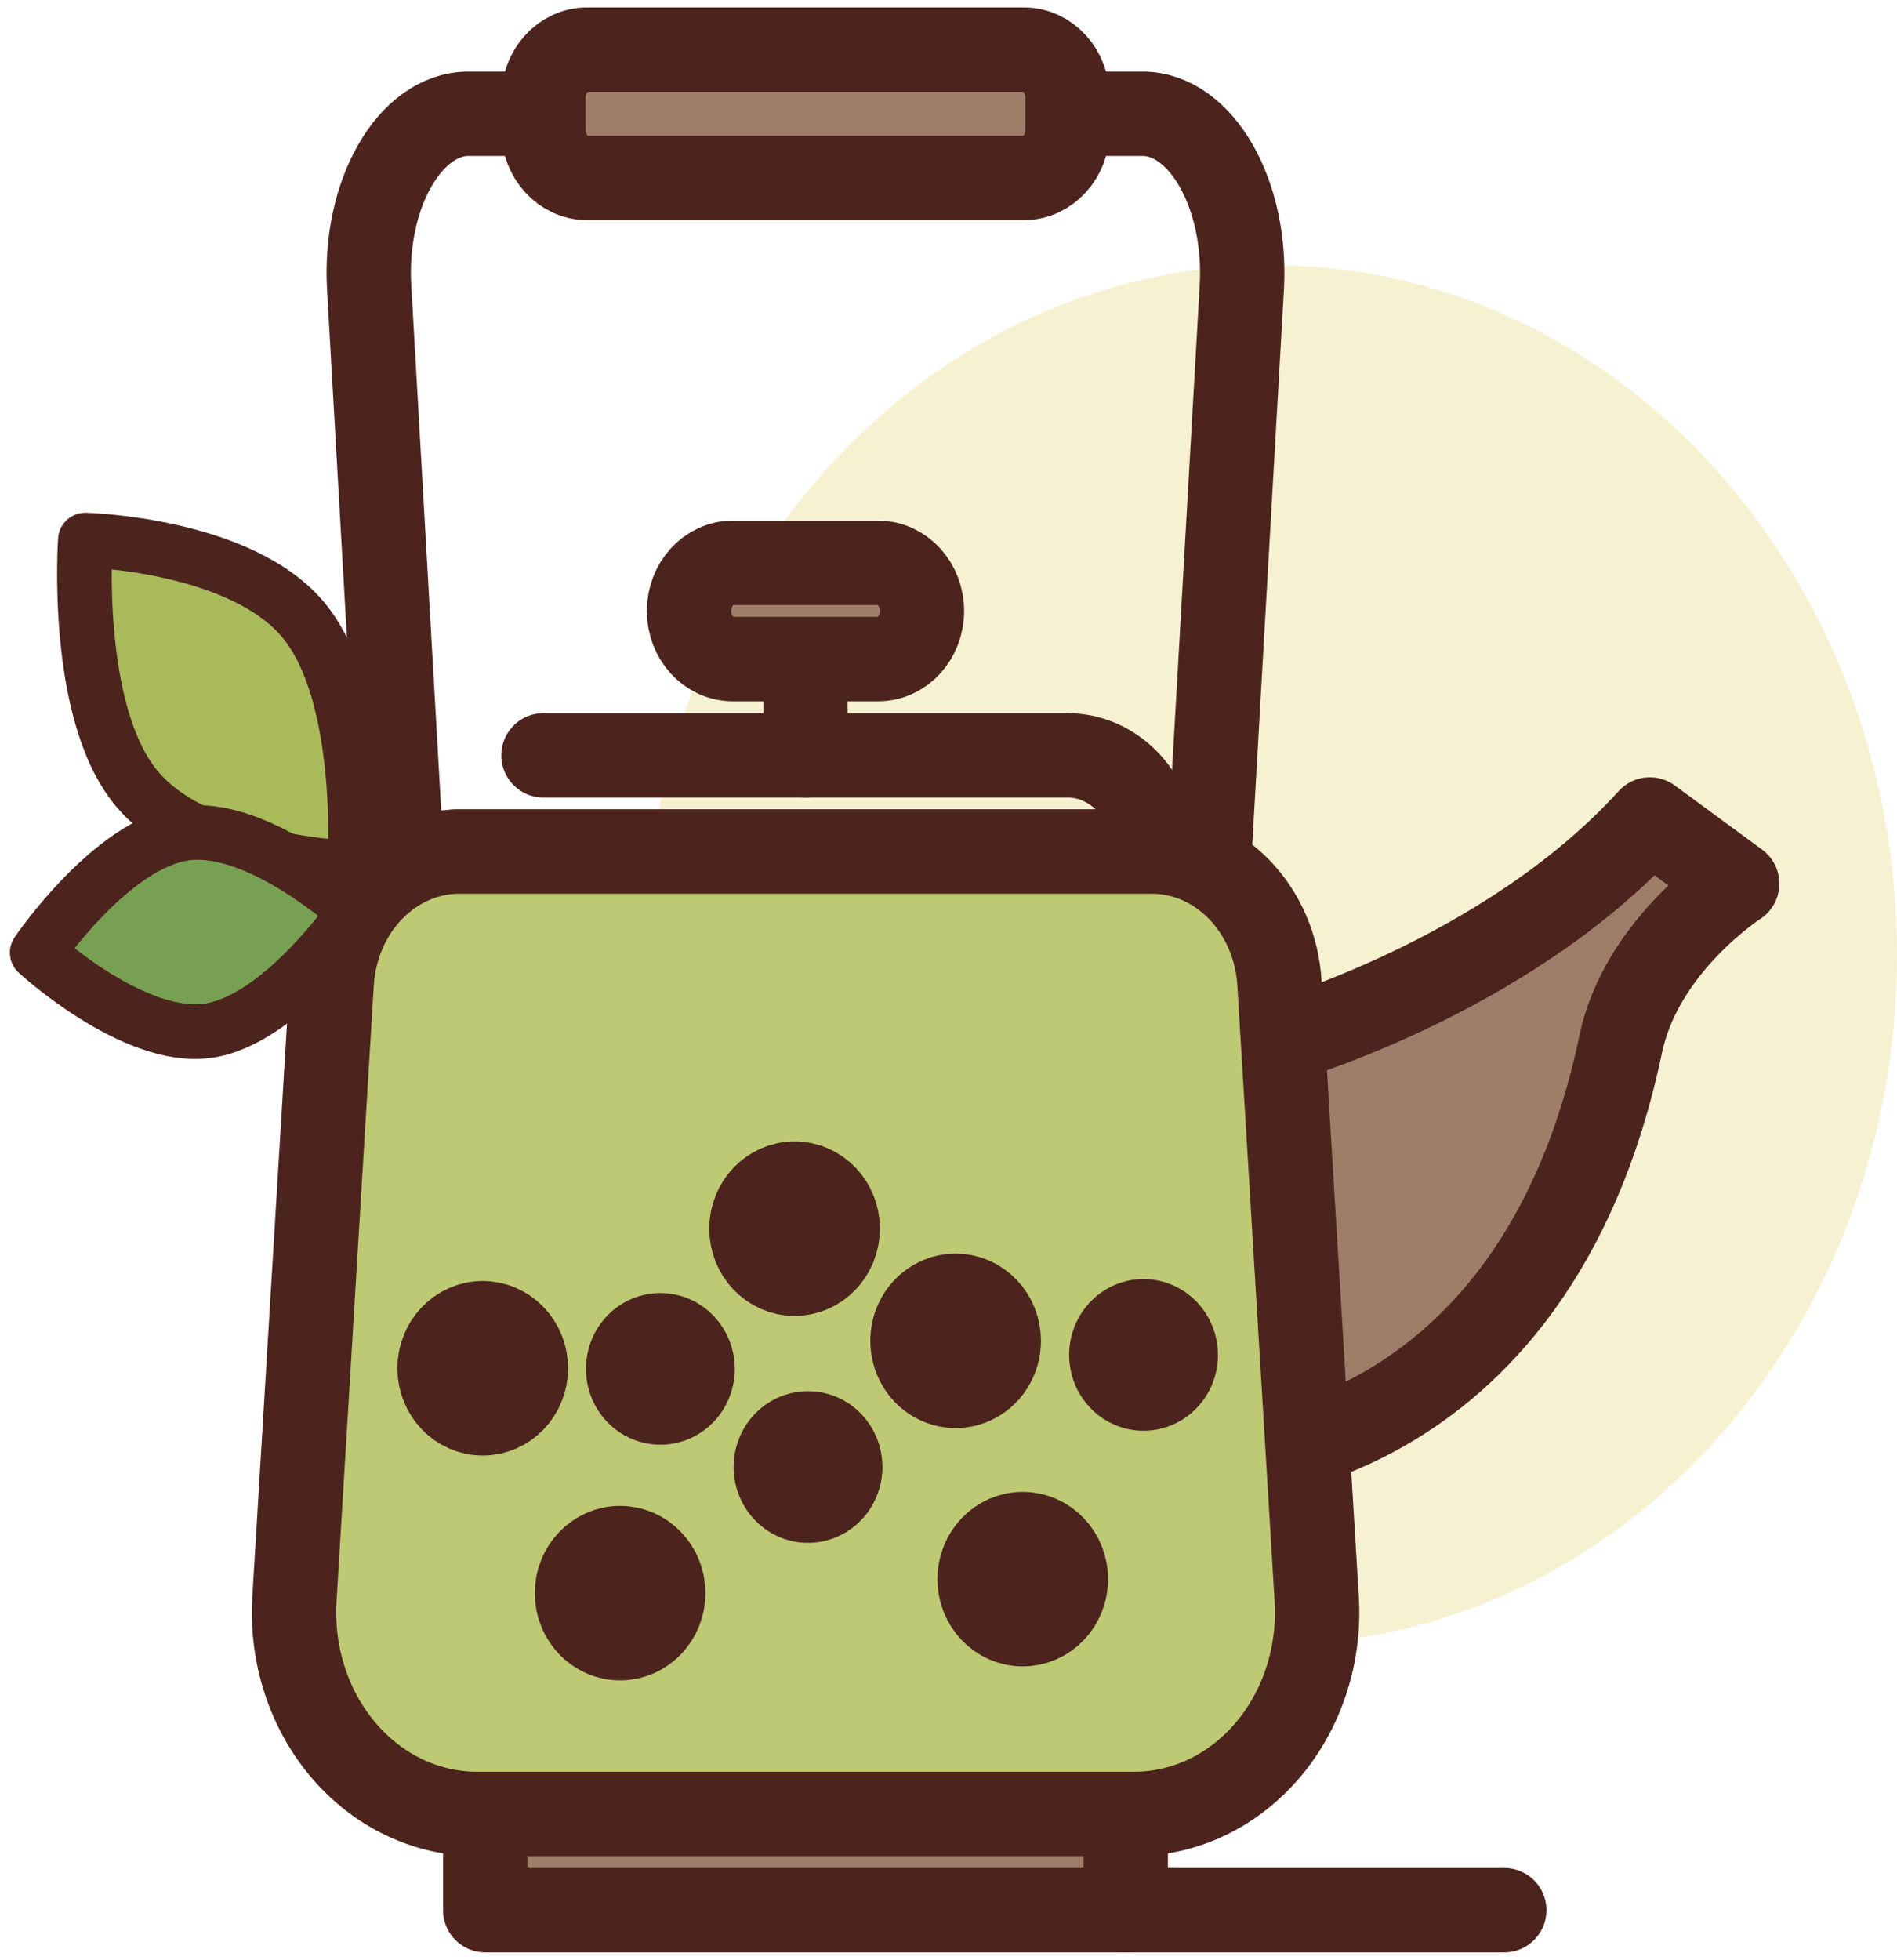 <svg width="153" height="158" viewBox="0 0 153 158" fill="none" xmlns="http://www.w3.org/2000/svg">
<path d="M102.512 132.583C130.396 132.583 153 107.689 153 76.98C153 46.271 130.396 21.376 102.512 21.376C74.628 21.376 52.023 46.271 52.023 76.98C52.023 107.689 74.628 132.583 102.512 132.583Z" fill="#F6F1D1"/>
<path d="M39.135 146.241H90.797V154H39.135V146.241Z" fill="#9F7E69" stroke="#4C241D" stroke-width="6.802" stroke-linecap="round" stroke-linejoin="round"/>
<path d="M102.539 84.172C102.539 84.172 121.325 79 133.066 66.069L140.111 71.241C140.111 71.241 132.388 76.204 130.718 84.172C123.673 117.793 97.842 117.793 97.842 117.793" fill="#9F7E69"/>
<path d="M102.539 84.172C102.539 84.172 121.325 79 133.066 66.069L140.111 71.241C140.111 71.241 132.388 76.204 130.718 84.172C123.673 117.793 97.842 117.793 97.842 117.793" stroke="#4C241D" stroke-width="6.802" stroke-linecap="round" stroke-linejoin="round"/>
<path d="M43.831 60.897H86.101C87.969 60.897 89.761 61.714 91.082 63.169C92.403 64.624 93.146 66.597 93.146 68.655H36.787" stroke="#4C241D" stroke-width="6.802" stroke-linecap="round" stroke-linejoin="round"/>
<path d="M97.046 77.707L100.157 23.166C100.585 15.651 96.874 9.172 92.14 9.172H37.791C33.057 9.172 29.337 15.651 29.774 23.166L32.886 77.707" stroke="#4C241D" stroke-width="6.802" stroke-linecap="round" stroke-linejoin="round"/>
<path d="M91.467 146.241H38.466C36.446 146.241 34.447 145.785 32.594 144.899C30.741 144.014 29.073 142.719 27.693 141.094C26.313 139.47 25.251 137.55 24.572 135.455C23.893 133.36 23.612 131.133 23.747 128.914L26.752 79.259C26.924 76.384 28.082 73.689 29.991 71.72C31.9 69.751 34.418 68.656 37.033 68.655H92.911C95.526 68.656 98.044 69.751 99.953 71.72C101.862 73.689 103.02 76.384 103.192 79.259L106.197 128.914C106.332 131.135 106.051 133.362 105.371 135.458C104.691 137.554 103.628 139.474 102.247 141.099C100.866 142.723 99.196 144.018 97.342 144.903C95.487 145.788 93.487 146.243 91.467 146.241Z" fill="#BDC973" stroke="#4C241D" stroke-width="6.802" stroke-linecap="round" stroke-linejoin="round"/>
<path d="M90.797 154H121.325" stroke="#4C241D" stroke-width="6.802" stroke-linecap="round" stroke-linejoin="round"/>
<path d="M64.966 60.897V53.138" stroke="#4C241D" stroke-width="6.802" stroke-linecap="round" stroke-linejoin="round"/>
<path d="M70.837 45.379H59.095C57.15 45.379 55.573 47.116 55.573 49.259C55.573 51.401 57.15 53.138 59.095 53.138H70.837C72.782 53.138 74.359 51.401 74.359 49.259C74.359 47.116 72.782 45.379 70.837 45.379Z" fill="#9F7E69" stroke="#4C241D" stroke-width="6.802" stroke-linecap="round" stroke-linejoin="round"/>
<path d="M82.578 4H47.354C45.409 4 43.831 5.737 43.831 7.879V10.466C43.831 12.608 45.409 14.345 47.354 14.345H82.578C84.524 14.345 86.101 12.608 86.101 10.466V7.879C86.101 5.737 84.524 4 82.578 4Z" fill="#9F7E69" stroke="#4C241D" stroke-width="6.802" stroke-linecap="round" stroke-linejoin="round"/>
<path d="M10.976 63.511C16.044 69.685 28.602 70.001 28.602 70.001C28.602 70.001 29.579 56.209 24.511 50.035C19.442 43.861 6.883 43.542 6.883 43.542C6.883 43.542 5.906 57.336 10.976 63.511V63.511Z" fill="#A9BA5A" stroke="#4C241D" stroke-width="4.404" stroke-linecap="round" stroke-linejoin="round"/>
<path d="M14.993 67.175C20.987 66.401 28.678 73.485 28.678 73.485C28.678 73.485 22.679 82.339 16.685 83.112C10.691 83.886 3 76.801 3 76.801C3 76.801 8.999 67.949 14.993 67.175Z" fill="#77A052" stroke="#4C241D" stroke-width="4.404" stroke-linecap="round" stroke-linejoin="round"/>
<path d="M55.864 110.36C55.864 110.897 55.711 111.423 55.425 111.87C55.139 112.316 54.732 112.665 54.257 112.87C53.781 113.076 53.258 113.13 52.753 113.025C52.248 112.92 51.785 112.661 51.42 112.281C51.056 111.901 50.809 111.417 50.708 110.89C50.608 110.363 50.659 109.817 50.856 109.32C51.053 108.823 51.387 108.399 51.815 108.1C52.243 107.802 52.746 107.643 53.261 107.643C53.951 107.643 54.613 107.929 55.101 108.438C55.589 108.948 55.864 109.639 55.864 110.36V110.36Z" fill="#4C241D" stroke="#4C241D" stroke-width="6.8" stroke-linecap="round" stroke-linejoin="round"/>
<path d="M50.014 132.077C51.937 132.077 53.496 130.45 53.496 128.442C53.496 126.435 51.937 124.807 50.014 124.807C48.091 124.807 46.532 126.435 46.532 128.442C46.532 130.45 48.091 132.077 50.014 132.077Z" fill="#4C241D" stroke="#4C241D" stroke-width="6.8" stroke-linecap="round" stroke-linejoin="round"/>
<path d="M64.086 102.693C66.009 102.693 67.568 101.065 67.568 99.058C67.568 97.05 66.009 95.422 64.086 95.422C62.163 95.422 60.604 97.05 60.604 99.058C60.604 101.065 62.163 102.693 64.086 102.693Z" fill="#4C241D" stroke="#4C241D" stroke-width="6.8" stroke-linecap="round" stroke-linejoin="round"/>
<path d="M38.934 113.948C40.857 113.948 42.416 112.32 42.416 110.312C42.416 108.305 40.857 106.677 38.934 106.677C37.011 106.677 35.452 108.305 35.452 110.312C35.452 112.32 37.011 113.948 38.934 113.948Z" fill="#4C241D" stroke="#4C241D" stroke-width="6.8" stroke-linecap="round" stroke-linejoin="round"/>
<path d="M80.559 108.099C80.559 108.818 80.355 109.522 79.972 110.12C79.59 110.718 79.046 111.184 78.409 111.46C77.773 111.735 77.073 111.807 76.397 111.667C75.721 111.527 75.1 111.18 74.613 110.672C74.126 110.163 73.794 109.515 73.66 108.809C73.525 108.104 73.595 107.373 73.858 106.708C74.122 106.043 74.569 105.476 75.142 105.076C75.715 104.677 76.388 104.463 77.077 104.464C78.001 104.464 78.886 104.847 79.539 105.529C80.192 106.21 80.559 107.135 80.559 108.099V108.099Z" fill="#4C241D" stroke="#4C241D" stroke-width="6.8" stroke-linecap="round" stroke-linejoin="round"/>
<path d="M94.833 109.234C94.833 109.772 94.68 110.297 94.394 110.744C94.108 111.191 93.702 111.539 93.226 111.745C92.751 111.951 92.228 112.004 91.723 111.9C91.218 111.795 90.754 111.536 90.39 111.156C90.026 110.776 89.778 110.292 89.678 109.765C89.577 109.237 89.629 108.691 89.826 108.195C90.023 107.698 90.356 107.274 90.784 106.975C91.212 106.676 91.716 106.517 92.23 106.517C92.572 106.517 92.911 106.587 93.226 106.724C93.542 106.86 93.829 107.061 94.071 107.313C94.312 107.565 94.504 107.865 94.635 108.195C94.766 108.524 94.833 108.878 94.833 109.234V109.234Z" fill="#4C241D" stroke="#4C241D" stroke-width="6.8" stroke-linecap="round" stroke-linejoin="round"/>
<path d="M67.772 118.272C67.772 118.809 67.619 119.335 67.333 119.782C67.047 120.228 66.641 120.577 66.165 120.782C65.69 120.988 65.166 121.042 64.662 120.937C64.157 120.832 63.693 120.573 63.329 120.193C62.965 119.813 62.717 119.329 62.617 118.802C62.516 118.275 62.568 117.729 62.765 117.232C62.962 116.735 63.295 116.311 63.723 116.012C64.151 115.714 64.655 115.555 65.169 115.555C65.86 115.555 66.522 115.841 67.01 116.35C67.498 116.86 67.772 117.551 67.772 118.272V118.272Z" fill="#4C241D" stroke="#4C241D" stroke-width="6.8" stroke-linecap="round" stroke-linejoin="round"/>
<path d="M82.488 130.948C84.411 130.948 85.97 129.321 85.97 127.313C85.97 125.305 84.411 123.678 82.488 123.678C80.565 123.678 79.006 125.305 79.006 127.313C79.006 129.321 80.565 130.948 82.488 130.948Z" fill="#4C241D" stroke="#4C241D" stroke-width="6.8" stroke-linecap="round" stroke-linejoin="round"/>
</svg>
